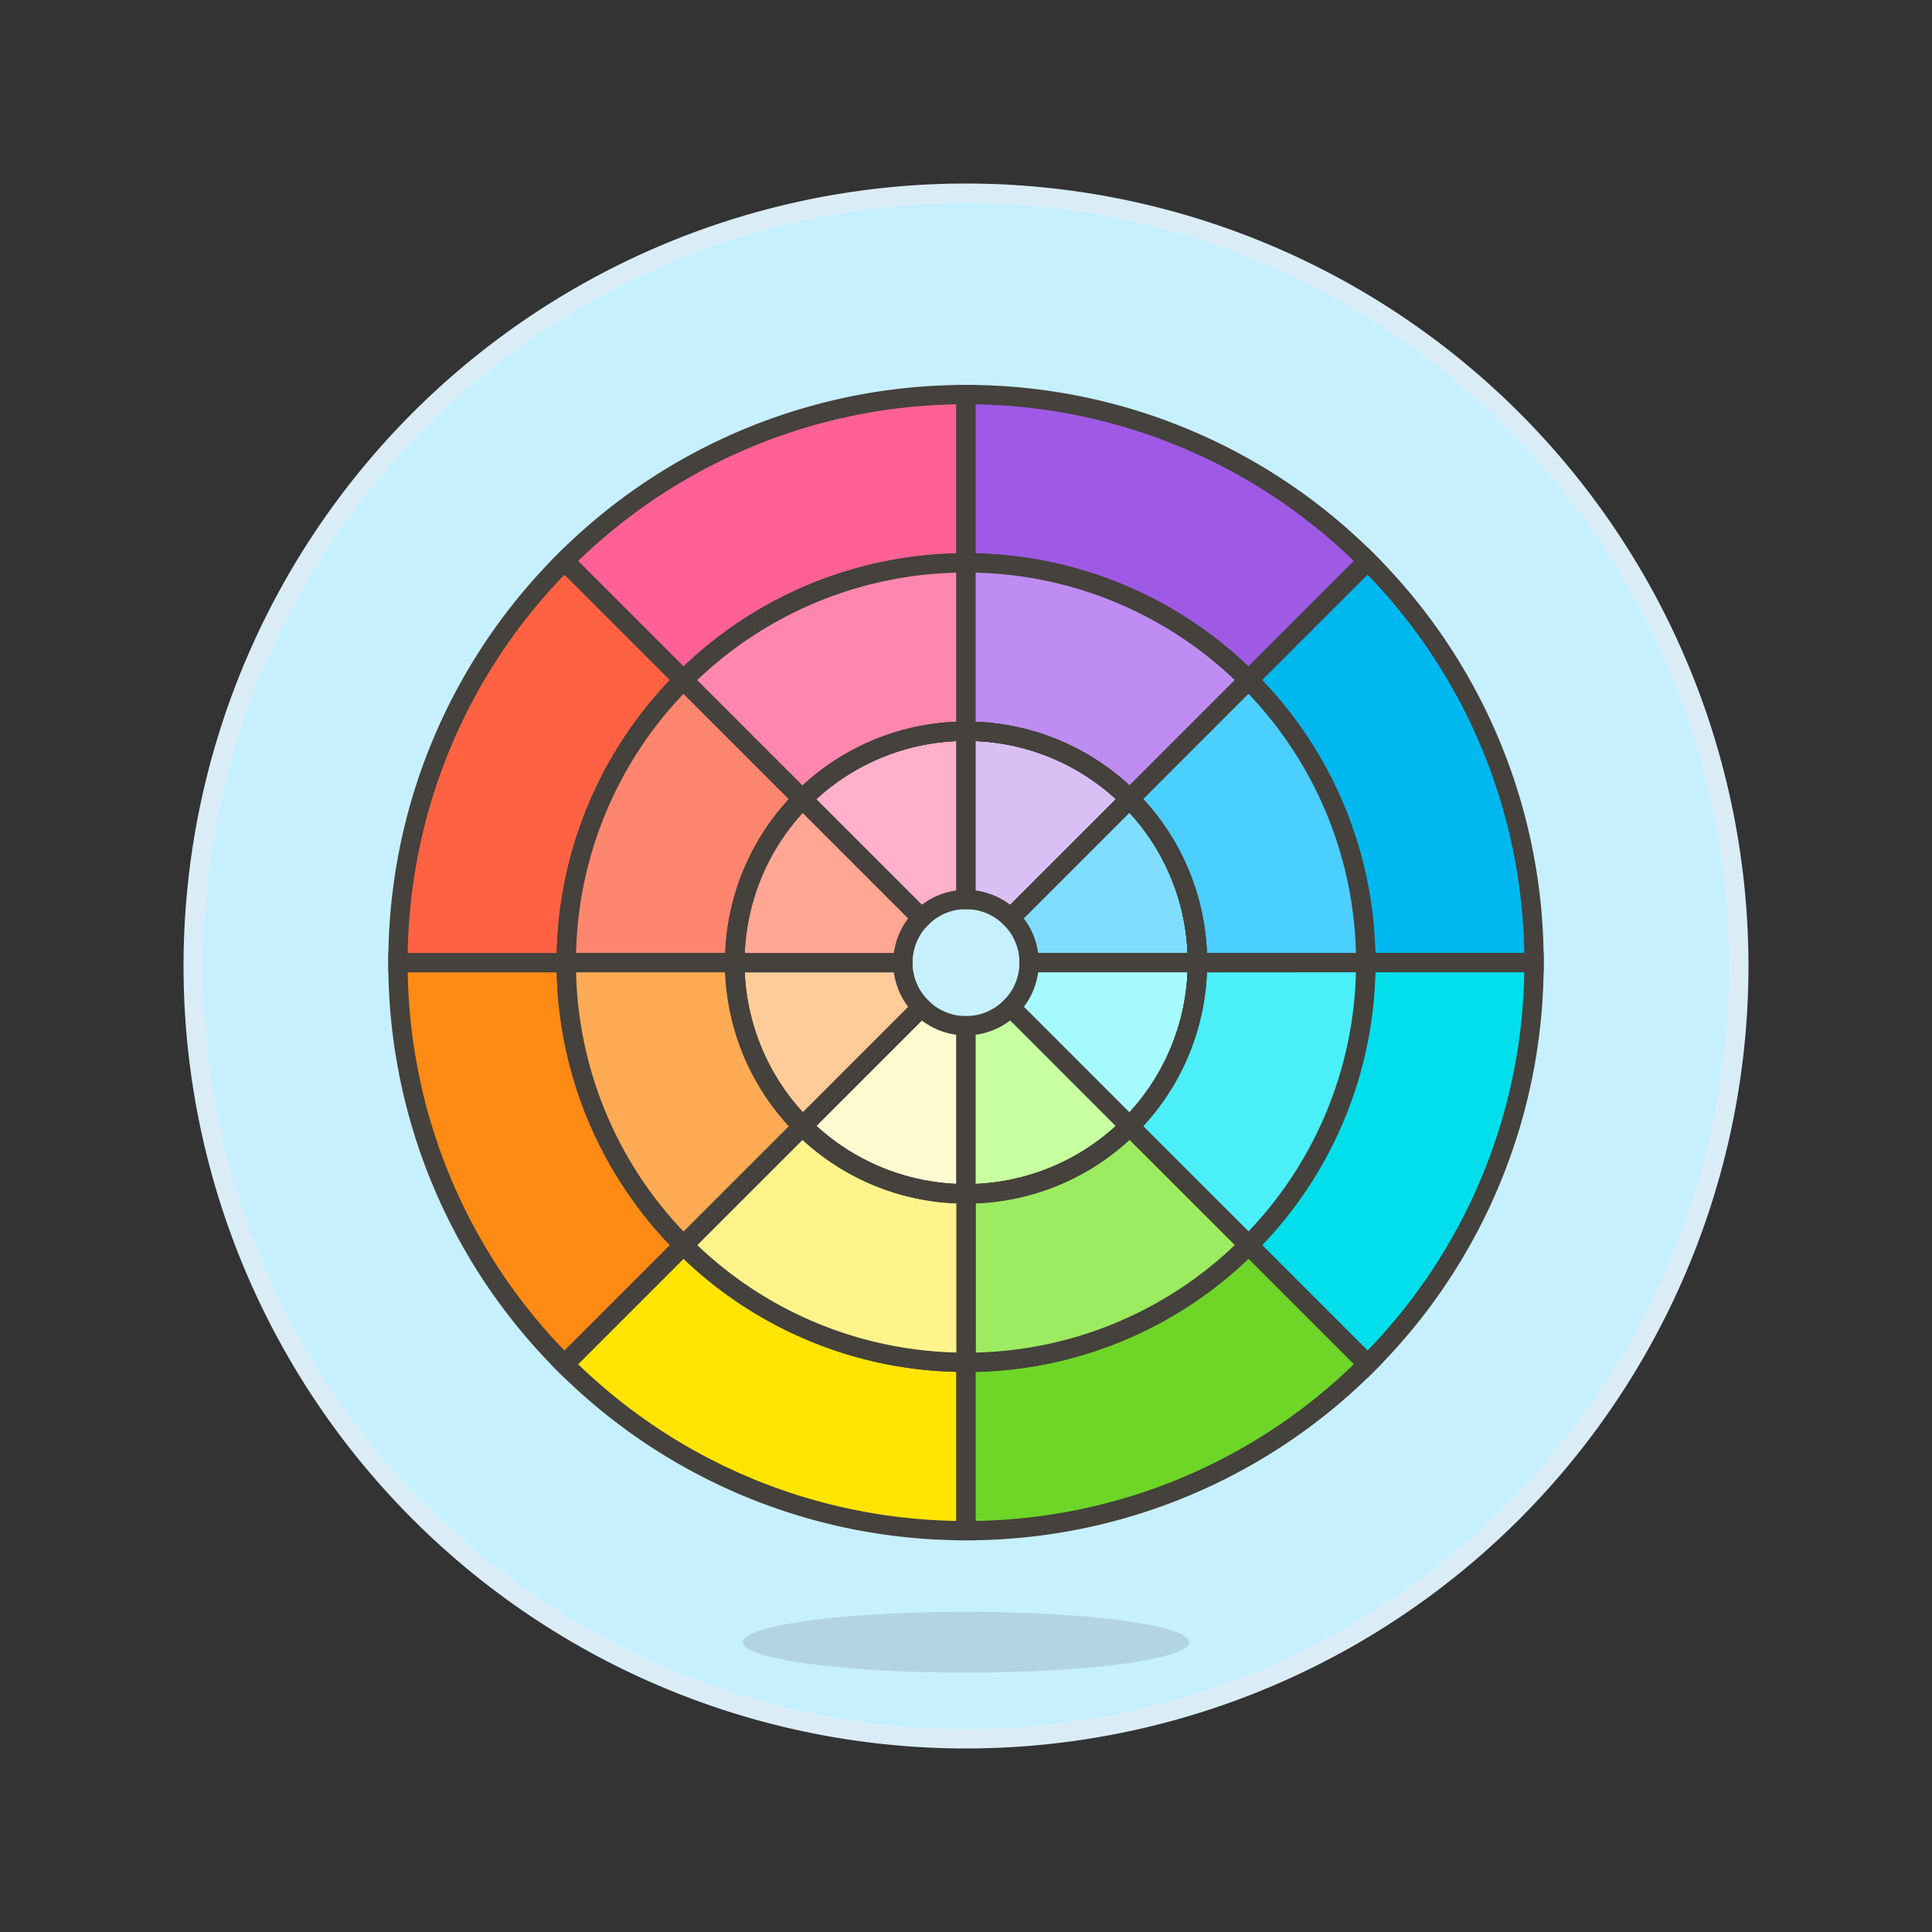 <svg viewBox="0 0 48 48" height="48" width="48" xmlns="http://www.w3.org/2000/svg"><rect x="0" y="0" width="48" height="48" fill="#333333" stroke="none"/><g transform="matrix(0.48,0,0,0.48,0,0)"><path d="M10.000 50.000 A40.000 40.000 0 1 0 90.000 50.000 A40.000 40.000 0 1 0 10.000 50.000 Z" fill="#C7F0FF" stroke="#daedf7"></path><path d="M38.450 85.000 A11.55 1.575 0 1 0 61.550 85.000 A11.55 1.575 0 1 0 38.450 85.000 Z" fill="#45413c" opacity=".15"></path><path d="M50,20.425v8.711A20.6,20.6,0,0,0,35.376,35.2l-6.163-6.163A29.286,29.286,0,0,1,50,20.425Z" fill="#ff6196" stroke="#45413c"></path><path d="M41.528,41.353A11.945,11.945,0,0,1,50,37.847v8.711a3.26,3.26,0,0,0-2.309.958Z" fill="#ffb0ca" stroke="#45413c"></path><path d="M50,37.847a11.945,11.945,0,0,1,8.472,3.506l-6.163,6.163A3.26,3.26,0,0,0,50,46.558Z" fill="#dabff5" stroke="#45413c"></path><path d="M70.787,29.038,64.624,35.2A20.6,20.6,0,0,0,50,29.136V20.425A29.286,29.286,0,0,1,70.787,29.038Z" fill="#9f5ae5" stroke="#45413c"></path><path d="M58.472,41.353a11.945,11.945,0,0,1,3.506,8.472H53.267a3.26,3.26,0,0,0-.958-2.309Z" fill="#80ddff" stroke="#45413c"></path><path d="M79.4,49.825H70.689A20.6,20.6,0,0,0,64.624,35.2l6.163-6.163A29.286,29.286,0,0,1,79.4,49.825Z" fill="#00b8f0" stroke="#45413c"></path><path d="M53.267,49.825h8.711A11.941,11.941,0,0,1,58.472,58.3l-6.163-6.162A3.26,3.26,0,0,0,53.267,49.825Z" fill="#a6fbff" stroke="#45413c"></path><path d="M79.4,49.825a29.286,29.286,0,0,1-8.613,20.787l-6.163-6.163a20.6,20.6,0,0,0,6.065-14.624Z" fill="#00dfeb" stroke="#45413c"></path><path d="M50,53.092V61.8A11.942,11.942,0,0,1,41.528,58.3l6.163-6.162A3.26,3.26,0,0,0,50,53.092Z" fill="#fffacf" stroke="#45413c"></path><path d="M35.376,64.449A20.6,20.6,0,0,0,50,70.514v8.711a29.286,29.286,0,0,1-20.787-8.613Z" fill="#ffe500" stroke="#45413c"></path><path d="M29.311,49.825a20.6,20.6,0,0,0,6.065,14.624l-6.163,6.163A29.286,29.286,0,0,1,20.6,49.825Z" fill="#ff8a14" stroke="#45413c"></path><path d="M47.691,52.134,41.528,58.3a11.941,11.941,0,0,1-3.506-8.471h8.711A3.264,3.264,0,0,0,47.691,52.134Z" fill="#ffcc99" stroke="#45413c"></path><path d="M29.213,29.038,35.376,35.2a20.6,20.6,0,0,0-6.065,14.624H20.6A29.286,29.286,0,0,1,29.213,29.038Z" fill="#ff6242" stroke="#45413c"></path><path d="M47.691,47.516a3.264,3.264,0,0,0-.958,2.309H38.022a11.945,11.945,0,0,1,3.506-8.472Z" fill="#ffa694" stroke="#45413c"></path><path d="M58.472,58.3A11.942,11.942,0,0,1,50,61.8V53.092a3.26,3.26,0,0,0,2.309-.958Z" fill="#c8ffa1" stroke="#45413c"></path><path d="M70.787,70.612A29.286,29.286,0,0,1,50,79.225V70.514a20.6,20.6,0,0,0,14.624-6.065Z" fill="#6dd627" stroke="#45413c"></path><path d="M41.528,41.353a11.945,11.945,0,0,0-3.506,8.472H29.311A20.6,20.6,0,0,1,35.376,35.2Z" fill="#ff866e" stroke="#45413c"></path><path d="M50,29.136v8.711a11.945,11.945,0,0,0-8.472,3.506L35.376,35.2A20.6,20.6,0,0,1,50,29.136Z" fill="#ff87af" stroke="#45413c"></path><path d="M64.624,35.2l-6.152,6.152A11.945,11.945,0,0,0,50,37.847V29.136A20.6,20.6,0,0,1,64.624,35.2Z" fill="#bf8df2" stroke="#45413c"></path><path d="M70.689,49.825H61.978a11.945,11.945,0,0,0-3.506-8.472L64.624,35.2A20.6,20.6,0,0,1,70.689,49.825Z" fill="#4acfff" stroke="#45413c"></path><path d="M70.689,49.825a20.6,20.6,0,0,1-6.065,14.624L58.472,58.3a11.941,11.941,0,0,0,3.506-8.471Z" fill="#4aeff7" stroke="#45413c"></path><path d="M64.624,64.449A20.6,20.6,0,0,1,50,70.514V61.8A11.942,11.942,0,0,0,58.472,58.3Z" fill="#9ceb60" stroke="#45413c"></path><path d="M50,61.8v8.711a20.6,20.6,0,0,1-14.624-6.065L41.528,58.3A11.942,11.942,0,0,0,50,61.8Z" fill="#fff48c" stroke="#45413c"></path><path d="M41.528,58.3l-6.152,6.153a20.6,20.6,0,0,1-6.065-14.624h8.711A11.941,11.941,0,0,0,41.528,58.3Z" fill="#ffaa54" stroke="#45413c"></path><path d="M61.978,49.825a11.97,11.97,0,1,1-3.506-8.472A11.941,11.941,0,0,1,61.978,49.825Z" fill="none" stroke="#45413c"></path><path d="M61.978,49.825a11.97,11.97,0,1,1-3.506-8.472A11.941,11.941,0,0,1,61.978,49.825Z" fill="none" stroke="#45413c"></path></g></svg>